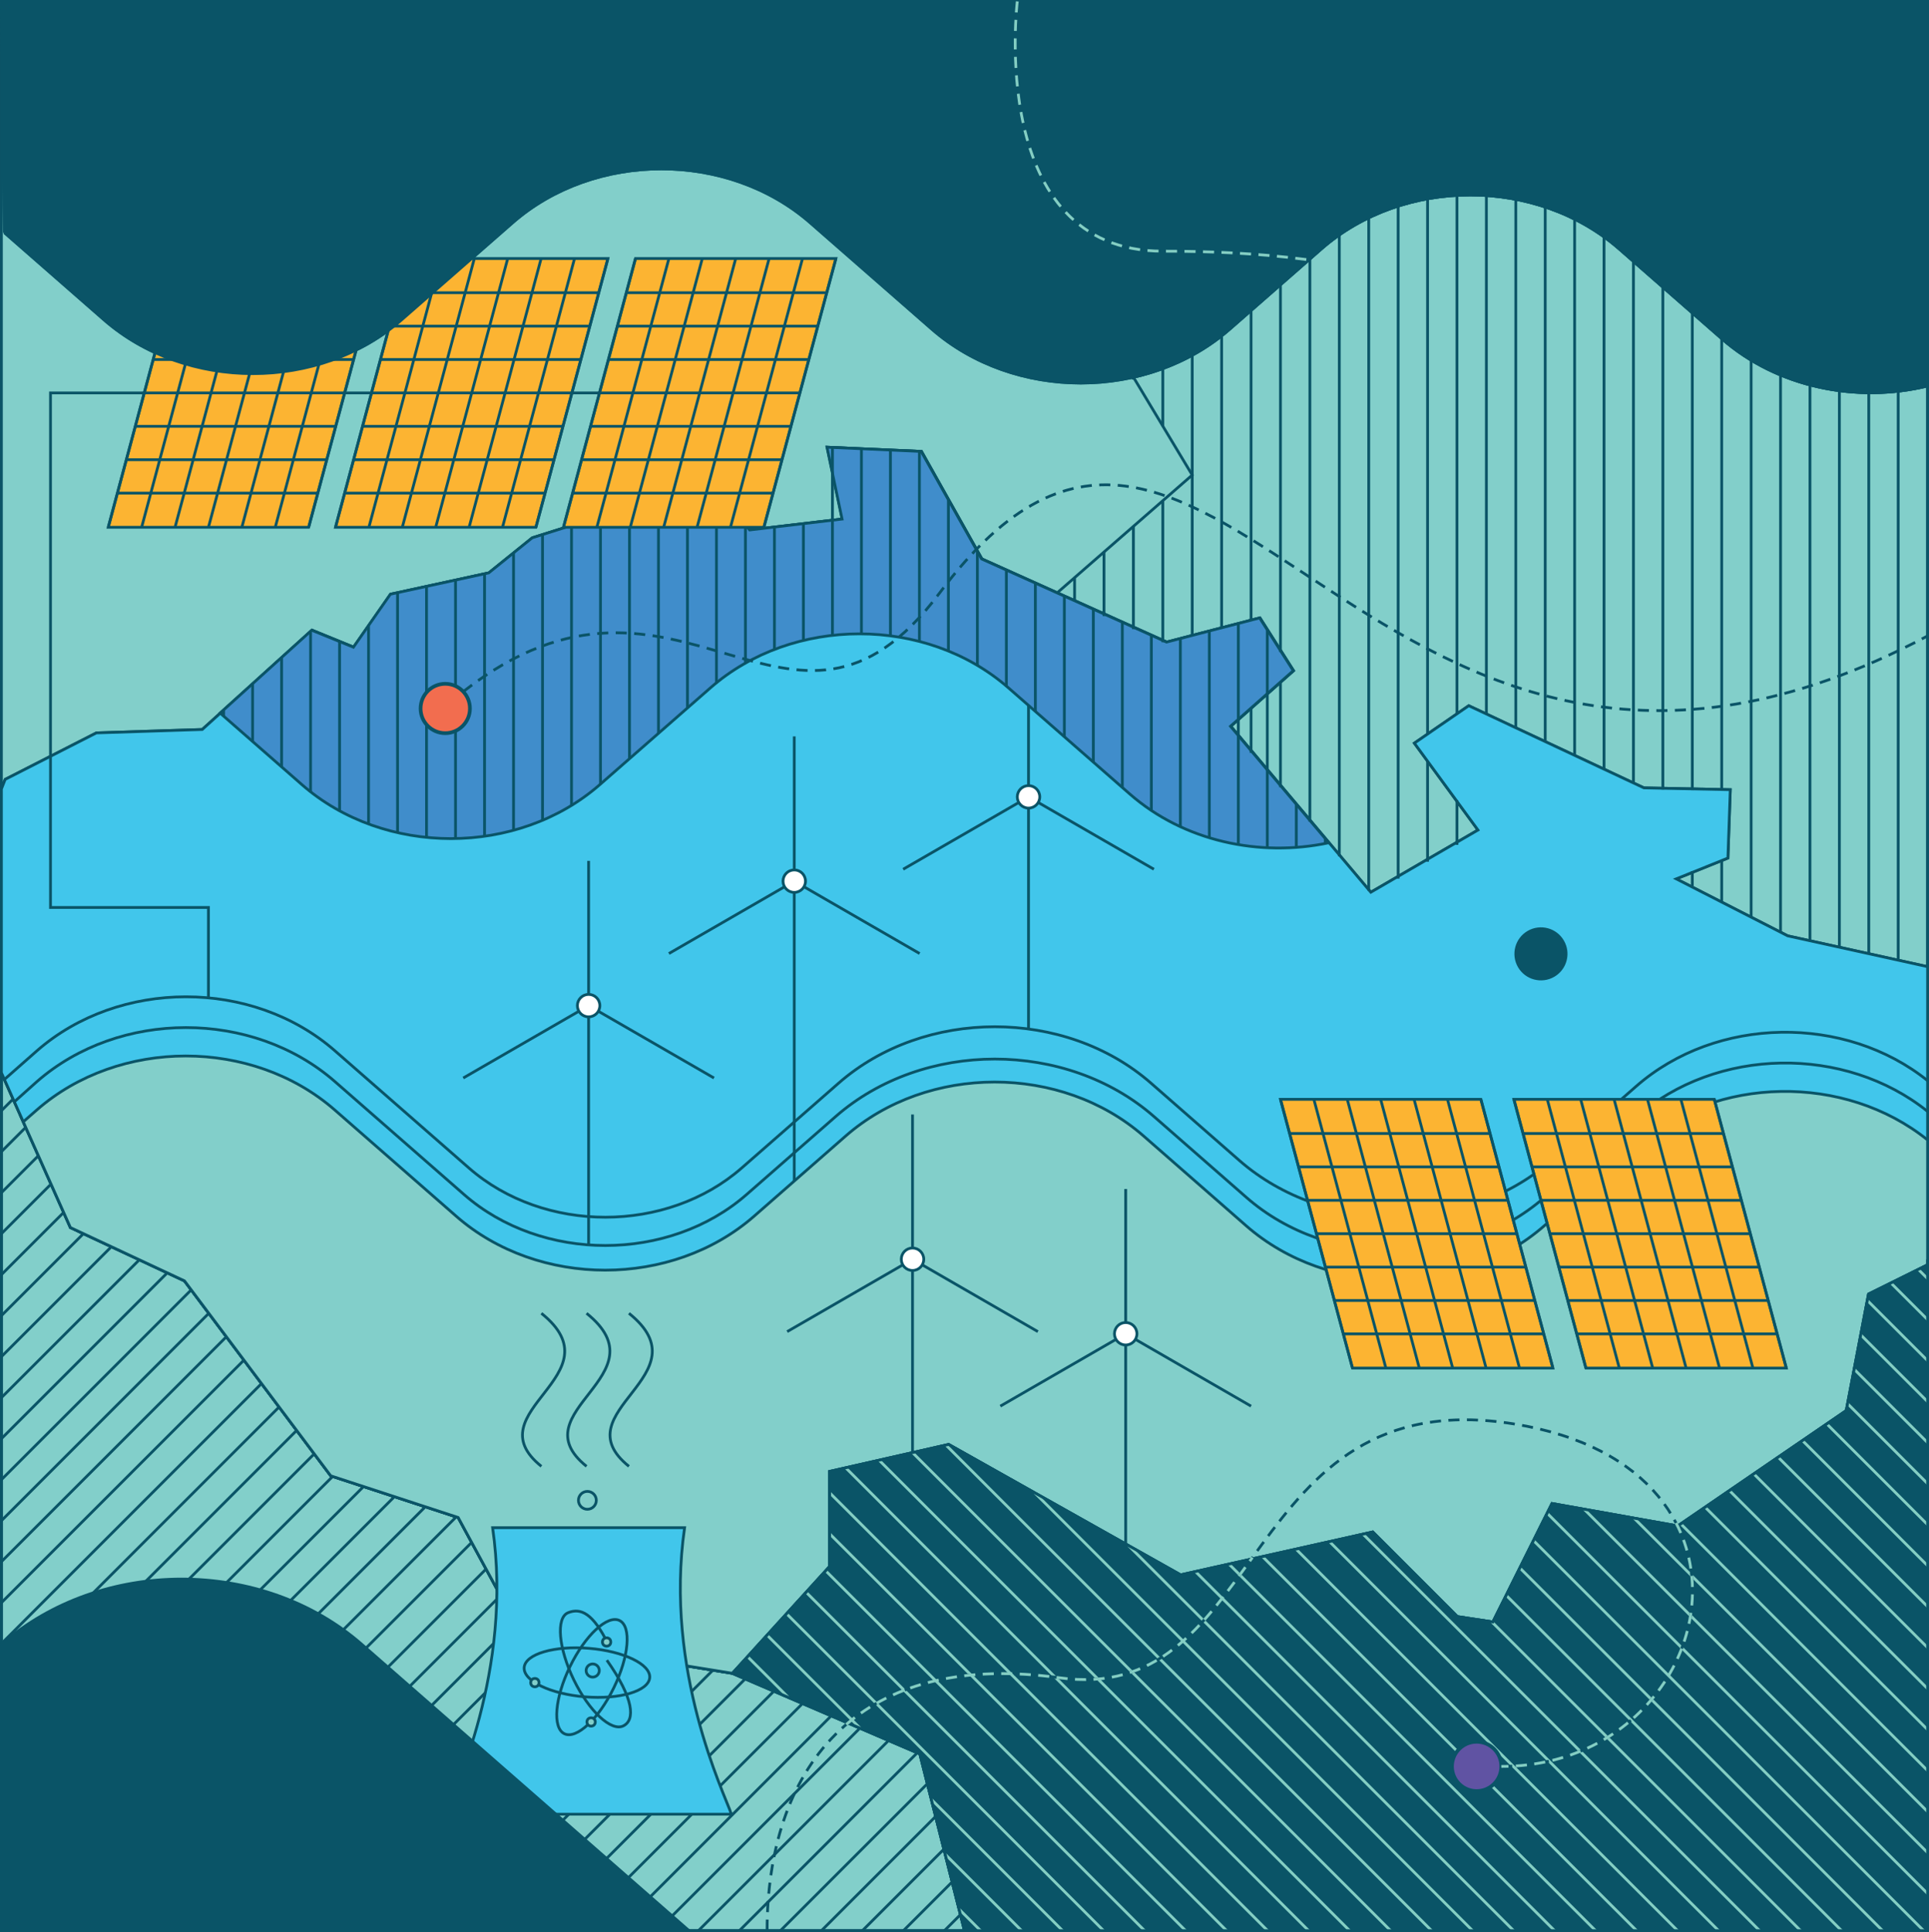 <?xml version="1.0" encoding="UTF-8"?>
<svg id="Layer_2" data-name="Layer 2" xmlns="http://www.w3.org/2000/svg" viewBox="0 0 521.038 521.883">
  <rect x="0" y="0" width="521.038" height="521.883" fill="#333333" stroke="none"/>
  <defs>
    <style>
      .cls-1, .cls-2, .cls-3, .cls-4, .cls-5, .cls-6, .cls-7, .cls-8, .cls-9, .cls-10, .cls-11, .cls-12, .cls-13, .cls-14 {
        stroke-miterlimit: 10;
      }

      .cls-1, .cls-2, .cls-6, .cls-7 {
        fill: none;
      }

      .cls-1, .cls-2, .cls-6, .cls-7, .cls-8, .cls-9, .cls-10, .cls-11, .cls-12, .cls-13, .cls-14 {
        stroke-width: .75px;
      }

      .cls-1, .cls-3, .cls-4, .cls-5, .cls-7, .cls-8, .cls-9, .cls-10, .cls-11, .cls-12, .cls-13, .cls-14 {
        stroke: #0a5467;
      }

      .cls-2, .cls-6 {
        stroke: #84cec3;
      }

      .cls-3 {
        fill: #f26d4f;
      }

      .cls-4, .cls-14 {
        fill: #0a5467;
      }

      .cls-5, .cls-10 {
        fill: #6053a3;
      }

      .cls-6, .cls-7 {
        stroke-dasharray: 0 0 3 2;
      }

      .cls-8 {
        fill: #fff;
      }

      .cls-9 {
        fill: #fcb432;
      }

      .cls-11 {
        fill: #82cfca;
      }

      .cls-12 {
        fill: #408dcb;
      }

      .cls-13 {
        fill: #41c6eb;
      }
    </style>
  </defs>
  <g id="Layer_2-2" data-name="Layer 2">
    <g>
      <polygon class="cls-11" points="260.52 521.508 .38 521.508 .38 289.768 19.02 331.588 49.83 345.988 89.34 398.648 123.76 409.908 141.66 442.928 197.83 451.998 248.464 473.76 260.52 521.508"/>
      <polygon class="cls-11" points="520.66 .378 520.66 261.118 482.86 252.788 452.766 237.4 466.722 231.78 467.36 213.308 444.03 212.818 396.72 190.628 382.03 200.738 399.21 224.208 370.27 241.008 332.44 196.178 349.4 181.168 340.32 166.908 315.17 173.438 265.22 150.978 248.9 121.938 223.45 120.798 227.53 140.208 202.56 143.148 177.11 111.988 164.42 120.838 171.26 136.658 143.83 145.268 132.09 154.738 105.52 160.508 95.54 174.818 84.28 170.228 54.63 197.048 26.03 197.968 1.4 210.528 .38 213.128 .38 .378 520.66 .378"/>
      <polygon class="cls-1" points="520.66 340.888 520.66 521.508 .38 521.508 .38 289.768 19.02 331.588 49.83 345.988 89.34 398.648 123.76 409.908 141.66 442.928 197.83 451.998 224.1 423.118 224.1 397.458 256.24 390.168 318.89 425.408 370.78 413.818 393.62 436.668 403.24 438.128 419.21 406.128 453.17 412.188 498.69 381.028 504.71 349.558 520.06 342.198 520.66 340.888"/>
      <polygon class="cls-13" points="520.66 261.118 520.66 340.888 520.06 342.198 504.71 349.558 498.69 381.028 453.17 412.188 419.21 406.128 403.24 438.128 393.62 436.668 370.78 413.818 318.89 425.408 256.24 390.168 224.1 397.458 224.1 423.118 197.83 451.998 141.66 442.928 123.76 409.908 89.34 398.648 49.83 345.988 19.02 331.588 .38 289.768 .38 213.128 1.4 210.528 26.03 197.968 54.63 197.048 84.28 170.228 95.54 174.818 105.52 160.508 132.09 154.738 143.83 145.268 171.26 136.658 164.42 120.838 177.11 111.988 202.56 143.148 227.53 140.208 223.45 120.798 248.9 121.938 265.22 150.978 315.17 173.438 340.32 166.908 349.4 181.168 332.44 196.178 370.27 241.008 399.21 224.208 382.03 200.738 396.72 190.628 444.03 212.818 467.36 213.308 466.722 231.78 452.766 237.4 482.86 252.788 520.66 261.118"/>
      <path class="cls-14" d="M1.2,62.842l26.851,23.497c22.228,19.452,58.266,19.452,80.494,0l29.862-26.132c22.225-19.449,58.256-19.452,80.486-.007l32.798,28.69c22.233,19.448,58.272,19.441,80.495-.015l24.695-21.621c22.226-19.459,58.272-19.463,80.503-.008l27.707,24.246c15.051,13.171,36.433,17.423,55.572,12.758l-.003-103.871H.38l.82,62.464Z"/>
      <path class="cls-11" d="M6.287,303.021l3.645-3.19c22.225-19.449,58.256-19.452,80.486-.007l32.798,28.69c22.233,19.448,58.272,19.441,80.495-.015l24.695-21.621c22.226-19.459,58.272-19.463,80.503-.008l27.707,24.246c22.228,19.452,58.266,19.452,80.494,0l24.814-21.715c21.652-18.947,56.407-19.438,78.738-1.474l-.002,33.726-15.95,7.904-6.02,31.47-45.52,31.16-33.96-6.06-15.97,32-9.62-1.46-22.84-22.85-51.89,11.59-62.65-35.24-32.14,7.29v25.66l-26.27,28.88-56.17-9.07-17.9-33.02-34.42-11.26-39.51-52.66-30.81-14.4-12.733-28.567Z"/>
      <path class="cls-1" d="M3.877,297.613l6.099-5.452c22.225-19.449,58.256-19.452,80.486-.007l34.888,30.517c20.992,18.362,55.335,18.354,76.319-.017l24.056-21.061c23.635-20.692,62.314-20.697,85.954-.01l24.982,21.861c22.136,19.371,58.358,19.371,80.494,0l24.814-21.715c21.652-18.947,56.407-19.438,78.738-1.474"/>
      <path class="cls-1" d="M1.189,291.584l8.786-7.742c22.225-19.449,58.256-19.452,80.486-.007l36.203,31.668c20.268,17.729,53.429,17.722,73.689-.016l26.164-22.906c23.199-20.31,61.164-20.315,84.367-.009l23.844,20.866c23.198,20.3,61.158,20.3,84.356,0l22.883-20.025c21.652-18.947,56.407-19.438,78.738-1.474"/>
      <g>
        <line class="cls-1" x1="214.536" y1="238.02" x2="214.536" y2="319.021"/>
        <g>
          <line class="cls-1" x1="214.536" y1="238.02" x2="214.536" y2="198.918"/>
          <line class="cls-1" x1="180.673" y1="257.571" x2="214.536" y2="238.02"/>
          <line class="cls-1" x1="248.399" y1="257.571" x2="214.536" y2="238.02"/>
        </g>
        <circle class="cls-8" cx="214.536" cy="238.02" r="3.035"/>
        <line class="cls-1" x1="277.813" y1="215.251" x2="277.813" y2="278.025"/>
        <g>
          <line class="cls-1" x1="277.813" y1="215.251" x2="277.813" y2="176.15"/>
          <line class="cls-1" x1="243.95" y1="234.802" x2="277.813" y2="215.251"/>
          <line class="cls-1" x1="311.676" y1="234.802" x2="277.813" y2="215.251"/>
        </g>
        <circle class="cls-8" cx="277.813" cy="215.251" r="3.035"/>
        <line class="cls-1" x1="304.056" y1="360.278" x2="304.056" y2="423.387"/>
        <g>
          <line class="cls-1" x1="304.056" y1="360.278" x2="304.056" y2="321.177"/>
          <line class="cls-1" x1="270.192" y1="379.829" x2="304.056" y2="360.278"/>
          <line class="cls-1" x1="337.919" y1="379.829" x2="304.056" y2="360.278"/>
        </g>
        <circle class="cls-8" cx="304.056" cy="360.278" r="3.035"/>
        <line class="cls-1" x1="246.48" y1="340.15" x2="246.48" y2="392.378"/>
        <g>
          <line class="cls-1" x1="246.48" y1="340.15" x2="246.48" y2="301.048"/>
          <line class="cls-1" x1="212.617" y1="359.701" x2="246.48" y2="340.15"/>
          <line class="cls-1" x1="280.343" y1="359.701" x2="246.48" y2="340.15"/>
        </g>
        <circle class="cls-8" cx="246.48" cy="340.15" r="3.035"/>
      </g>
      <polyline class="cls-1" points="260.52 521.508 248.464 473.76 197.83 451.998"/>
      <polygon class="cls-14" points="224.1 423.118 224.1 397.458 256.24 390.168 318.89 425.408 370.78 413.818 393.62 436.668 403.24 438.128 419.21 406.128 453.17 412.188 498.69 381.028 504.71 349.558 520.66 341.654 520.66 521.508 260.52 521.508 248.464 473.76 197.83 451.998 224.1 423.118"/>
      <polyline class="cls-1" points="285.562 160.125 322.03 128.319 282.346 62.278 307.005 .378"/>
      <path class="cls-10" d="M520.66.375v103.87c-19.14,4.67-40.52.42-55.57-12.75l-27.71-24.25c-22.23-19.45-58.27-19.45-80.5.01l-24.7,21.62c-7.38,6.47-16.3,10.78-25.72,12.95l-24.11-39.55L307.01.375h213.65Z"/>
      <path class="cls-12" d="M358.916,227.649l-26.556-31.47,16.96-15.01-9.08-14.26-25.15,6.53-49.95-22.46-16.32-29.04-25.45-1.14,4.08,19.41-24.97,2.94-25.45-31.16-12.69,8.85,6.84,15.82-27.43,8.61-11.74,9.47-26.57,5.77-9.98,14.31-11.26-4.59-24.745,22.383,22.08,19.322c22.228,19.452,58.266,19.452,80.494,0l29.862-26.132c22.225-19.448,58.257-19.452,80.486-.007l32.798,28.689c14.575,12.749,35.083,17.136,53.742,13.166Z"/>
      <g>
        <line class="cls-11" x1="60.4" y1="193.523" x2="60.4" y2="191.833"/>
        <line class="cls-11" x1="68.23" y1="200.383" x2="68.23" y2="184.753"/>
        <line class="cls-11" x1="76.06" y1="207.233" x2="76.06" y2="177.673"/>
        <line class="cls-11" x1="83.89" y1="213.973" x2="83.89" y2="170.593"/>
        <line class="cls-11" x1="91.72" y1="219.113" x2="91.72" y2="173.383"/>
        <line class="cls-11" x1="99.55" y1="222.663" x2="99.55" y2="169.043"/>
        <line class="cls-11" x1="107.38" y1="224.993" x2="107.38" y2="160.173"/>
        <line class="cls-11" x1="115.21" y1="226.273" x2="115.21" y2="158.473"/>
        <line class="cls-11" x1="123.04" y1="226.603" x2="123.04" y2="156.773"/>
        <line class="cls-11" x1="130.88" y1="225.973" x2="130.88" y2="155.073"/>
        <line class="cls-11" x1="138.71" y1="224.363" x2="138.71" y2="149.423"/>
        <line class="cls-11" x1="146.54" y1="221.663" x2="146.54" y2="144.473"/>
        <line class="cls-11" x1="154.37" y1="217.643" x2="154.37" y2="142.023"/>
        <line class="cls-11" x1="162.2" y1="211.873" x2="162.2" y2="139.563"/>
        <polyline class="cls-11" points="170.03 116.953 170.03 134.083 170.03 137.103 170.03 205.023"/>
        <line class="cls-11" x1="177.86" y1="198.163" x2="177.86" y2="113.093"/>
        <line class="cls-11" x1="185.69" y1="191.313" x2="185.69" y2="122.673"/>
        <line class="cls-11" x1="193.52" y1="184.513" x2="193.52" y2="132.263"/>
        <line class="cls-11" x1="201.35" y1="179.203" x2="201.35" y2="141.853"/>
        <line class="cls-11" x1="209.18" y1="175.513" x2="209.18" y2="142.443"/>
        <line class="cls-11" x1="217.01" y1="173.083" x2="217.01" y2="141.523"/>
        <polyline class="cls-11" points="224.85 120.953 224.85 127.923 224.85 140.603 224.85 171.703"/>
        <line class="cls-11" x1="232.68" y1="171.293" x2="232.68" y2="121.303"/>
        <line class="cls-11" x1="240.51" y1="171.833" x2="240.51" y2="121.653"/>
        <line class="cls-11" x1="248.34" y1="173.343" x2="248.34" y2="122.003"/>
        <line class="cls-11" x1="256.17" y1="175.943" x2="256.17" y2="135.103"/>
        <line class="cls-11" x1="264" y1="179.833" x2="264" y2="149.033"/>
        <line class="cls-11" x1="271.83" y1="185.423" x2="271.83" y2="154.073"/>
        <line class="cls-11" x1="279.66" y1="192.263" x2="279.66" y2="157.593"/>
        <line class="cls-11" x1="287.49" y1="199.113" x2="287.49" y2="161.113"/>
        <line class="cls-11" x1="295.32" y1="205.953" x2="295.32" y2="164.633"/>
        <line class="cls-11" x1="303.15" y1="212.803" x2="303.15" y2="168.153"/>
        <line class="cls-11" x1="310.99" y1="219.013" x2="310.99" y2="171.683"/>
        <line class="cls-11" x1="318.82" y1="223.393" x2="318.82" y2="172.553"/>
        <line class="cls-11" x1="326.65" y1="226.373" x2="326.65" y2="170.523"/>
        <polyline class="cls-11" points="334.48 168.493 334.48 194.383 334.48 198.773 334.48 228.223"/>
        <polyline class="cls-11" points="342.31 170.243 342.31 187.453 342.31 208.053 342.31 229.063"/>
        <line class="cls-11" x1="350.14" y1="228.963" x2="350.14" y2="217.333"/>
        <line class="cls-11" x1="357.97" y1="227.923" x2="357.97" y2="226.623"/>
      </g>
      <g>
        <line class="cls-1" x1="290.252" y1="162.234" x2="290.252" y2="156.156"/>
        <line class="cls-1" x1="298.197" y1="166.419" x2="298.197" y2="149.245"/>
        <g>
          <line class="cls-1" x1="306.141" y1="169.95" x2="306.141" y2="142.333"/>
          <line class="cls-1" x1="306.141" y1="102.547" x2="306.141" y2="101.734"/>
        </g>
        <g>
          <line class="cls-1" x1="314.085" y1="173.481" x2="314.085" y2="135.431"/>
          <line class="cls-1" x1="314.085" y1="115.098" x2="314.085" y2="99.327"/>
        </g>
        <polyline class="cls-1" points="322.03 171.756 322.03 128.519 322.03 128.319 322.03 95.655"/>
        <line class="cls-1" x1="329.974" y1="169.719" x2="329.974" y2="90.369"/>
        <g>
          <line class="cls-1" x1="337.919" y1="203.356" x2="337.919" y2="191.378"/>
          <line class="cls-1" x1="337.919" y1="167.683" x2="337.919" y2="83.557"/>
        </g>
        <g>
          <line class="cls-1" x1="345.863" y1="212.665" x2="345.863" y2="184.426"/>
          <line class="cls-1" x1="345.863" y1="176.15" x2="345.863" y2="76.685"/>
        </g>
        <line class="cls-1" x1="353.807" y1="221.974" x2="353.807" y2="69.804"/>
        <line class="cls-1" x1="361.752" y1="231.284" x2="361.752" y2="63.393"/>
        <line class="cls-1" x1="369.706" y1="240.593" x2="369.706" y2="58.779"/>
        <line class="cls-1" x1="377.651" y1="237.333" x2="377.651" y2="55.619"/>
        <g>
          <line class="cls-1" x1="385.595" y1="232.769" x2="385.595" y2="205.719"/>
          <line class="cls-1" x1="385.595" y1="198.098" x2="385.595" y2="53.632"/>
        </g>
        <g>
          <line class="cls-1" x1="393.539" y1="228.214" x2="393.539" y2="216.146"/>
          <line class="cls-1" x1="393.539" y1="192.761" x2="393.539" y2="52.659"/>
        </g>
        <line class="cls-1" x1="401.484" y1="192.872" x2="401.484" y2="52.639"/>
        <line class="cls-1" x1="409.428" y1="196.554" x2="409.428" y2="53.552"/>
        <line class="cls-1" x1="417.373" y1="200.236" x2="417.373" y2="55.498"/>
        <line class="cls-1" x1="425.317" y1="203.927" x2="425.317" y2="58.588"/>
        <line class="cls-1" x1="433.261" y1="207.609" x2="433.261" y2="63.112"/>
        <line class="cls-1" x1="441.206" y1="211.301" x2="441.206" y2="69.463"/>
        <line class="cls-1" x1="449.15" y1="213.267" x2="449.15" y2="76.334"/>
        <g>
          <line class="cls-1" x1="457.105" y1="239.339" x2="457.105" y2="235.323"/>
          <line class="cls-1" x1="457.105" y1="213.437" x2="457.105" y2="83.226"/>
        </g>
        <g>
          <line class="cls-1" x1="465.049" y1="243.681" x2="465.049" y2="232.537"/>
          <line class="cls-1" x1="465.049" y1="213.598" x2="465.049" y2="90.098"/>
        </g>
        <line class="cls-1" x1="472.994" y1="247.743" x2="472.994" y2="96.237"/>
        <line class="cls-1" x1="480.938" y1="251.805" x2="480.938" y2="100.531"/>
        <line class="cls-1" x1="488.882" y1="254.196" x2="488.882" y2="103.45"/>
        <line class="cls-1" x1="496.827" y1="255.932" x2="496.827" y2="105.256"/>
        <line class="cls-1" x1="504.771" y1="257.657" x2="504.771" y2="106.058"/>
        <line class="cls-1" x1="512.716" y1="259.393" x2="512.716" y2="105.898"/>
        <line class="cls-1" x1="520.66" y1="261.118" x2="520.66" y2="104.804"/>
      </g>
      <g>
        <line class="cls-1" x1="3.54" y1="296.858" x2=".38" y2="300.028"/>
        <line class="cls-1" x1="6.95" y1="304.518" x2=".38" y2="311.088"/>
        <line class="cls-1" x1="10.37" y1="312.178" x2=".38" y2="322.168"/>
        <line class="cls-1" x1="13.79" y1="319.838" x2=".38" y2="333.248"/>
        <line class="cls-1" x1="17.2" y1="327.498" x2=".38" y2="344.318"/>
        <line class="cls-1" x1="22.54" y1="333.228" x2=".38" y2="355.388"/>
        <line class="cls-1" x1="30.09" y1="336.758" x2=".38" y2="366.468"/>
        <line class="cls-1" x1="37.64" y1="340.288" x2=".38" y2="377.538"/>
        <line class="cls-1" x1="45.18" y1="343.818" x2=".38" y2="388.618"/>
        <line class="cls-1" x1="51.65" y1="348.418" x2=".38" y2="399.688"/>
        <line class="cls-1" x1="56.4" y1="354.748" x2=".38" y2="410.768"/>
        <line class="cls-1" x1="61.15" y1="361.078" x2=".38" y2="421.838"/>
        <line class="cls-1" x1="65.89" y1="367.398" x2=".38" y2="432.918"/>
        <line class="cls-1" x1="70.64" y1="373.728" x2=".38" y2="443.988"/>
        <line class="cls-1" x1="75.39" y1="380.058" x2=".38" y2="455.068"/>
        <line class="cls-1" x1="80.14" y1="386.378" x2=".38" y2="466.138"/>
        <line class="cls-1" x1="84.88" y1="392.708" x2=".38" y2="477.208"/>
        <line class="cls-1" x1="89.85" y1="398.818" x2=".38" y2="488.288"/>
        <line class="cls-1" x1="98.2" y1="401.548" x2=".38" y2="499.358"/>
        <line class="cls-1" x1="106.54" y1="404.278" x2=".38" y2="510.438"/>
        <line class="cls-1" x1="114.88" y1="407.008" x2=".38" y2="521.508"/>
        <line class="cls-1" x1="123.23" y1="409.738" x2="11.46" y2="521.508"/>
        <line class="cls-1" x1="127.41" y1="416.628" x2="22.53" y2="521.508"/>
        <line class="cls-1" x1="131.3" y1="423.818" x2="33.61" y2="521.508"/>
        <line class="cls-1" x1="135.19" y1="430.998" x2="44.68" y2="521.508"/>
        <line class="cls-1" x1="139.09" y1="438.178" x2="55.76" y2="521.508"/>
        <line class="cls-1" x1="144.89" y1="443.448" x2="66.83" y2="521.508"/>
        <line class="cls-1" x1="154.42" y1="444.988" x2="77.9" y2="521.508"/>
        <line class="cls-1" x1="163.96" y1="446.528" x2="88.98" y2="521.508"/>
        <line class="cls-1" x1="173.5" y1="448.068" x2="100.05" y2="521.508"/>
        <line class="cls-1" x1="183.02" y1="449.608" x2="111.13" y2="521.508"/>
        <line class="cls-1" x1="192.56" y1="451.148" x2="122.2" y2="521.508"/>
        <line class="cls-1" x1="201.3" y1="453.488" x2="133.28" y2="521.508"/>
        <line class="cls-1" x1="209.04" y1="456.818" x2="144.35" y2="521.508"/>
        <line class="cls-1" x1="216.79" y1="460.138" x2="155.42" y2="521.508"/>
        <line class="cls-1" x1="224.53" y1="463.478" x2="166.5" y2="521.508"/>
        <line class="cls-1" x1="232.28" y1="466.798" x2="177.58" y2="521.508"/>
        <line class="cls-1" x1="240.03" y1="470.128" x2="188.65" y2="521.508"/>
        <line class="cls-1" x1="247.77" y1="473.458" x2="199.72" y2="521.508"/>
        <line class="cls-1" x1="250.5" y1="481.808" x2="210.8" y2="521.508"/>
        <line class="cls-1" x1="252.73" y1="490.648" x2="221.88" y2="521.508"/>
        <line class="cls-1" x1="254.96" y1="499.488" x2="232.94" y2="521.508"/>
        <line class="cls-1" x1="257.2" y1="508.328" x2="244.02" y2="521.508"/>
        <line class="cls-1" x1="259.43" y1="517.178" x2="255.1" y2="521.508"/>
      </g>
      <g>
        <polygon class="cls-9" points="83.369 142.435 29.237 142.435 48.69 69.834 102.823 69.834 83.369 142.435"/>
        <line class="cls-9" x1="57.712" y1="69.834" x2="38.259" y2="142.435"/>
        <line class="cls-9" x1="66.734" y1="69.834" x2="47.281" y2="142.435"/>
        <line class="cls-9" x1="75.756" y1="69.834" x2="56.303" y2="142.435"/>
        <line class="cls-9" x1="84.779" y1="69.834" x2="65.325" y2="142.435"/>
        <line class="cls-9" x1="93.801" y1="69.834" x2="74.347" y2="142.435"/>
        <line class="cls-9" x1="102.823" y1="69.834" x2="83.369" y2="142.435"/>
        <line class="cls-9" x1="48.69" y1="69.834" x2="29.237" y2="142.435"/>
        <line class="cls-9" x1="98.143" y1="88.09" x2="43.798" y2="88.09"/>
        <line class="cls-9" x1="95.726" y1="97.113" x2="41.381" y2="97.113"/>
        <polyline class="cls-1" points="213.829 106.135 93.308 106.135 38.964 106.135 13.641 106.135 13.641 245.126 56.303 245.126 56.303 269.489"/>
        <polyline class="cls-1" points="328.75 512.545 328.75 431.479 243.95 431.479"/>
        <line class="cls-9" x1="90.891" y1="115.157" x2="36.546" y2="115.157"/>
        <line class="cls-9" x1="88.473" y1="124.179" x2="34.129" y2="124.179"/>
        <line class="cls-9" x1="86.056" y1="133.201" x2="31.711" y2="133.201"/>
        <line class="cls-9" x1="100.561" y1="79.068" x2="46.216" y2="79.068"/>
      </g>
      <g>
        <polygon class="cls-9" points="144.751 142.435 90.619 142.435 110.072 69.834 164.205 69.834 144.751 142.435"/>
        <line class="cls-9" x1="119.094" y1="69.834" x2="99.641" y2="142.435"/>
        <line class="cls-9" x1="128.116" y1="69.834" x2="108.663" y2="142.435"/>
        <line class="cls-9" x1="137.139" y1="69.834" x2="117.685" y2="142.435"/>
        <line class="cls-9" x1="146.161" y1="69.834" x2="126.707" y2="142.435"/>
        <line class="cls-9" x1="155.183" y1="69.834" x2="135.729" y2="142.435"/>
        <line class="cls-9" x1="164.205" y1="69.834" x2="144.751" y2="142.435"/>
        <line class="cls-9" x1="110.072" y1="69.834" x2="90.619" y2="142.435"/>
        <line class="cls-9" x1="159.525" y1="88.09" x2="105.181" y2="88.09"/>
        <line class="cls-9" x1="157.108" y1="97.113" x2="102.763" y2="97.113"/>
        <line class="cls-9" x1="154.69" y1="106.135" x2="100.346" y2="106.135"/>
        <line class="cls-9" x1="152.273" y1="115.157" x2="97.928" y2="115.157"/>
        <line class="cls-9" x1="149.855" y1="124.179" x2="95.511" y2="124.179"/>
        <line class="cls-9" x1="147.438" y1="133.201" x2="93.093" y2="133.201"/>
        <line class="cls-9" x1="161.943" y1="79.068" x2="107.598" y2="79.068"/>
      </g>
      <g>
        <polygon class="cls-9" points="206.33 142.435 152.197 142.435 171.651 69.834 225.783 69.834 206.33 142.435"/>
        <line class="cls-9" x1="180.673" y1="69.834" x2="161.219" y2="142.435"/>
        <line class="cls-9" x1="189.695" y1="69.834" x2="170.241" y2="142.435"/>
        <line class="cls-9" x1="198.717" y1="69.834" x2="179.264" y2="142.435"/>
        <line class="cls-9" x1="207.739" y1="69.834" x2="188.286" y2="142.435"/>
        <line class="cls-9" x1="216.761" y1="69.834" x2="197.308" y2="142.435"/>
        <line class="cls-9" x1="225.783" y1="69.834" x2="206.33" y2="142.435"/>
        <line class="cls-9" x1="171.651" y1="69.834" x2="152.197" y2="142.435"/>
        <line class="cls-9" x1="221.104" y1="88.09" x2="166.759" y2="88.09"/>
        <line class="cls-9" x1="218.686" y1="97.113" x2="164.342" y2="97.113"/>
        <line class="cls-9" x1="216.269" y1="106.135" x2="161.924" y2="106.135"/>
        <line class="cls-9" x1="213.851" y1="115.157" x2="159.507" y2="115.157"/>
        <line class="cls-9" x1="211.434" y1="124.179" x2="157.089" y2="124.179"/>
        <line class="cls-9" x1="209.016" y1="133.201" x2="154.672" y2="133.201"/>
        <line class="cls-9" x1="223.521" y1="79.068" x2="169.176" y2="79.068"/>
      </g>
      <line class="cls-1" x1="158.989" y1="271.639" x2="158.989" y2="336.267"/>
      <g>
        <line class="cls-1" x1="158.989" y1="271.639" x2="158.989" y2="232.537"/>
        <line class="cls-1" x1="125.126" y1="291.19" x2="158.989" y2="271.639"/>
        <line class="cls-1" x1="192.852" y1="291.19" x2="158.989" y2="271.639"/>
      </g>
      <circle class="cls-8" cx="158.989" cy="271.639" r="3.035"/>
      <g>
        <polygon class="cls-9" points="463.044 296.947 408.912 296.947 428.365 369.549 482.497 369.549 463.044 296.947"/>
        <line class="cls-9" x1="437.387" y1="369.549" x2="417.934" y2="296.947"/>
        <line class="cls-9" x1="446.409" y1="369.549" x2="426.956" y2="296.947"/>
        <line class="cls-9" x1="455.431" y1="369.549" x2="435.978" y2="296.947"/>
        <line class="cls-9" x1="464.453" y1="369.549" x2="445" y2="296.947"/>
        <line class="cls-9" x1="473.475" y1="369.549" x2="454.022" y2="296.947"/>
        <line class="cls-9" x1="482.497" y1="369.549" x2="463.044" y2="296.947"/>
        <line class="cls-9" x1="428.365" y1="369.549" x2="408.912" y2="296.947"/>
        <line class="cls-9" x1="477.818" y1="351.292" x2="423.473" y2="351.292"/>
        <line class="cls-9" x1="475.4" y1="342.27" x2="421.056" y2="342.27"/>
        <line class="cls-9" x1="472.983" y1="333.248" x2="418.638" y2="333.248"/>
        <line class="cls-9" x1="470.566" y1="324.226" x2="416.221" y2="324.226"/>
        <line class="cls-9" x1="468.148" y1="315.204" x2="413.803" y2="315.204"/>
        <line class="cls-9" x1="465.731" y1="306.182" x2="411.386" y2="306.182"/>
        <line class="cls-9" x1="480.235" y1="360.314" x2="425.891" y2="360.314"/>
      </g>
      <g>
        <polygon class="cls-9" points="399.995 296.947 345.863 296.947 365.316 369.549 419.449 369.549 399.995 296.947"/>
        <line class="cls-9" x1="374.338" y1="369.549" x2="354.885" y2="296.947"/>
        <line class="cls-9" x1="383.361" y1="369.549" x2="363.907" y2="296.947"/>
        <line class="cls-9" x1="392.383" y1="369.549" x2="372.929" y2="296.947"/>
        <line class="cls-9" x1="401.405" y1="369.549" x2="381.951" y2="296.947"/>
        <line class="cls-9" x1="410.427" y1="369.549" x2="390.973" y2="296.947"/>
        <line class="cls-9" x1="419.449" y1="369.549" x2="399.995" y2="296.947"/>
        <line class="cls-9" x1="365.316" y1="369.549" x2="345.863" y2="296.947"/>
        <line class="cls-9" x1="414.769" y1="351.292" x2="360.425" y2="351.292"/>
        <line class="cls-9" x1="412.352" y1="342.27" x2="358.007" y2="342.27"/>
        <line class="cls-9" x1="409.934" y1="333.248" x2="355.59" y2="333.248"/>
        <line class="cls-9" x1="407.517" y1="324.226" x2="353.172" y2="324.226"/>
        <line class="cls-9" x1="405.099" y1="315.204" x2="350.755" y2="315.204"/>
        <line class="cls-9" x1="402.682" y1="306.182" x2="348.337" y2="306.182"/>
        <line class="cls-9" x1="417.187" y1="360.314" x2="362.842" y2="360.314"/>
      </g>
      <path class="cls-14" d="M1.2,62.842l26.851,23.497c22.228,19.452,58.266,19.452,80.494,0l29.862-26.132c22.225-19.449,58.256-19.452,80.486-.007l32.798,28.69c22.233,19.448,58.272,19.441,80.495-.015l24.695-21.621c22.226-19.459,58.272-19.463,80.503-.008l27.707,24.246c15.051,13.171,36.433,17.423,55.572,12.758l-.003-103.871H.38l.82,62.464Z"/>
      <g>
        <g>
          <line class="cls-2" x1="264.86" y1="521.508" x2="259.05" y2="515.698"/>
          <g>
            <line class="cls-2" x1="275.94" y1="521.508" x2="255.31" y2="500.878"/>
            <line class="cls-2" x1="212.91" y1="458.478" x2="201.93" y2="447.498"/>
          </g>
          <g>
            <line class="cls-2" x1="287.02" y1="521.508" x2="251.57" y2="486.058"/>
            <line class="cls-2" x1="232.34" y1="466.828" x2="207.2" y2="441.688"/>
          </g>
          <line class="cls-2" x1="298.08" y1="521.508" x2="212.47" y2="435.898"/>
          <line class="cls-2" x1="217.75" y1="430.098" x2="309.16" y2="521.508"/>
          <line class="cls-2" x1="223.03" y1="424.298" x2="320.24" y2="521.508"/>
          <line class="cls-2" x1="224.1" y1="414.298" x2="331.31" y2="521.508"/>
          <line class="cls-2" x1="224.1" y1="403.228" x2="342.38" y2="521.508"/>
          <line class="cls-2" x1="353.46" y1="521.508" x2="228.43" y2="396.478"/>
          <line class="cls-2" x1="237.46" y1="394.428" x2="364.54" y2="521.508"/>
          <line class="cls-2" x1="375.61" y1="521.508" x2="246.48" y2="392.378"/>
          <line class="cls-2" x1="386.68" y1="521.508" x2="255.51" y2="390.338"/>
          <line class="cls-2" x1="397.76" y1="521.508" x2="279.51" y2="403.258"/>
          <line class="cls-2" x1="304.83" y1="417.498" x2="408.84" y2="521.508"/>
          <line class="cls-2" x1="419.9" y1="521.508" x2="322.9" y2="424.508"/>
          <line class="cls-2" x1="430.98" y1="521.508" x2="331.96" y2="422.488"/>
          <line class="cls-2" x1="442.06" y1="521.508" x2="341.02" y2="420.468"/>
          <line class="cls-2" x1="350.07" y1="418.448" x2="453.13" y2="521.508"/>
          <line class="cls-2" x1="359.12" y1="416.428" x2="464.2" y2="521.508"/>
          <line class="cls-2" x1="475.28" y1="521.508" x2="368.17" y2="414.398"/>
          <line class="cls-2" x1="486.36" y1="521.508" x2="402.93" y2="438.078"/>
          <line class="cls-2" x1="497.42" y1="521.508" x2="406.84" y2="430.928"/>
          <line class="cls-2" x1="508.5" y1="521.508" x2="410.52" y2="423.528"/>
          <line class="cls-2" x1="519.58" y1="521.508" x2="414.21" y2="416.138"/>
          <line class="cls-2" x1="520.66" y1="511.508" x2="417.9" y2="408.748"/>
          <line class="cls-2" x1="520.66" y1="500.448" x2="427.89" y2="407.678"/>
          <line class="cls-2" x1="520.66" y1="489.368" x2="441.38" y2="410.088"/>
          <line class="cls-2" x1="454" y1="411.628" x2="520.66" y2="478.288"/>
          <line class="cls-2" x1="520.66" y1="467.218" x2="460.57" y2="407.128"/>
          <line class="cls-2" x1="520.66" y1="456.148" x2="467.14" y2="402.628"/>
          <line class="cls-2" x1="520.66" y1="445.068" x2="473.72" y2="398.128"/>
          <line class="cls-2" x1="520.66" y1="433.988" x2="480.29" y2="393.618"/>
          <line class="cls-2" x1="520.66" y1="422.928" x2="486.86" y2="389.128"/>
          <line class="cls-2" x1="520.66" y1="411.848" x2="493.44" y2="384.628"/>
          <line class="cls-2" x1="520.66" y1="400.768" x2="499.05" y2="379.158"/>
          <line class="cls-2" x1="520.66" y1="389.688" x2="500.83" y2="369.858"/>
          <line class="cls-2" x1="520.66" y1="378.628" x2="502.6" y2="360.568"/>
          <line class="cls-2" x1="520.66" y1="367.548" x2="504.38" y2="351.268"/>
          <line class="cls-2" x1="510.75" y1="346.558" x2="520.66" y2="356.468"/>
          <line class="cls-2" x1="520.66" y1="345.398" x2="518.15" y2="342.888"/>
        </g>
        <path class="cls-1" d="M520.66,341.648v179.86h-260.14l-1.47-5.81-7.48-29.64-3.11-12.3-16.12-6.93-19.43-8.35-15.08-6.48,4.1-4.5,5.27-5.81,5.27-5.79,5.28-5.8,5.28-5.8,1.07-1.18v-25.66l4.33-.98,9.03-2.05,9.02-2.05,9.03-2.04.73-.17,23.27,13.09,25.32,14.24,14.06,7.91,4.01-.9,9.06-2.02,9.06-2.02,9.05-2.02,9.05-2.02,9.05-2.03,2.61-.58,22.84,22.85,9.31,1.41.31.05,3.6-7.2,3.68-7.4,7.38-14.78,1.31-2.62,8.68,1.55,13.49,2.41,11.79,2.1.83-.56,6.57-4.5,6.57-4.5,6.58-4.5,6.57-4.51,6.57-4.49,6.58-4.5,5.25-3.6.36-1.87,1.78-9.3,1.77-9.29,1.78-9.3.33-1.71,6.04-3,7.4-3.67,2.51-1.24Z"/>
      </g>
      <g>
        <path class="cls-13" d="M120.416,490.057c1.862-5.532,18.222-38.695,12.648-77.389l51.849-0c-5.574,38.695,10.786,71.857,12.648,77.389l-77.145 0Z"/>
        <g>
          <ellipse class="cls-1" cx="159.883" cy="453.021" rx="17.009" ry="6.576" transform="translate(-317.404 398.365) rotate(-64.028)"/>
          <path class="cls-1" d="M164.269,444.114c-4.114-8.445-7.459-9.828-10.806-8.495-3.374,1.344-2.577,9.726,1.537,18.171s10.096,14.002,13.361,12.411c3.265-1.591,2.876-7.403-4.443-17.747"/>
          <ellipse class="cls-1" cx="158.538" cy="451.801" rx="6.576" ry="17.009" transform="translate(-304.661 573.066) rotate(-85.335)"/>
          <circle class="cls-1" cx="160.094" cy="451.245" r="1.776"/>
          <circle class="cls-11" cx="144.469" cy="454.51" r="1.125"/>
          <circle class="cls-11" cx="163.851" cy="443.536" r="1.125"/>
          <circle class="cls-11" cx="159.663" cy="465.139" r="1.125"/>
        </g>
        <path class="cls-1" d="M158.431,354.748c20.929,16.803-18.541,26.454,0,41.34"/>
        <path class="cls-1" d="M169.882,354.748c20.929,16.803-18.541,26.454,0,41.34"/>
        <path class="cls-1" d="M146.232,354.748c20.929,16.803-18.541,26.454,0,41.34"/>
        <circle class="cls-1" cx="158.654" cy="405.271" r="2.413"/>
      </g>
      <circle class="cls-5" cx="398.852" cy="477.144" r="6.666"/>
      <circle class="cls-3" cx="120.266" cy="191.378" r="6.666"/>
      <path class="cls-4" d="M419.554,263.43c-3.188,1.841-7.265.748-9.106-2.44-1.841-3.188-.748-7.265,2.44-9.106s7.265-.748,9.106,2.44c.46.797.737,1.65.844,2.509.32,2.578-.892,5.217-3.284,6.597Z"/>
      <path class="cls-7" d="M125.126,186.82c58.542-45.744,88.232,27.458,128.707-26.693,73.847-98.798,115.874,91.678,266.874,11.628"/>
      <g>
        <path class="cls-7" d="M207.2,521.508c0-42.456,22.875-76.077,79.013-68.302,56.137,7.775,48.35-80.539,122.699-68.578,74.349,11.96,54.409,92.516-3.394,92.516"/>
        <path class="cls-6" d="M452.712,411.386c14.389,27.684-7.454,65.759-47.194,65.759"/>
        <path class="cls-6" d="M228.579,465.814c12.762-10.928,31.629-16.209,57.634-12.607,26.462,3.665,38.72-14.021,52.072-32.49"/>
      </g>
      <path class="cls-14" d="M186.105,521.508l-88.363-77.326c-26.886-23.528-70.476-23.528-97.362,0v77.326h185.725Z"/>
      <path class="cls-6" d="M274.778.378s-8.359,67.469,39.307,67.469c12.386,0,25.846.54,38.985,2.291"/>
    </g>
  </g>
</svg>